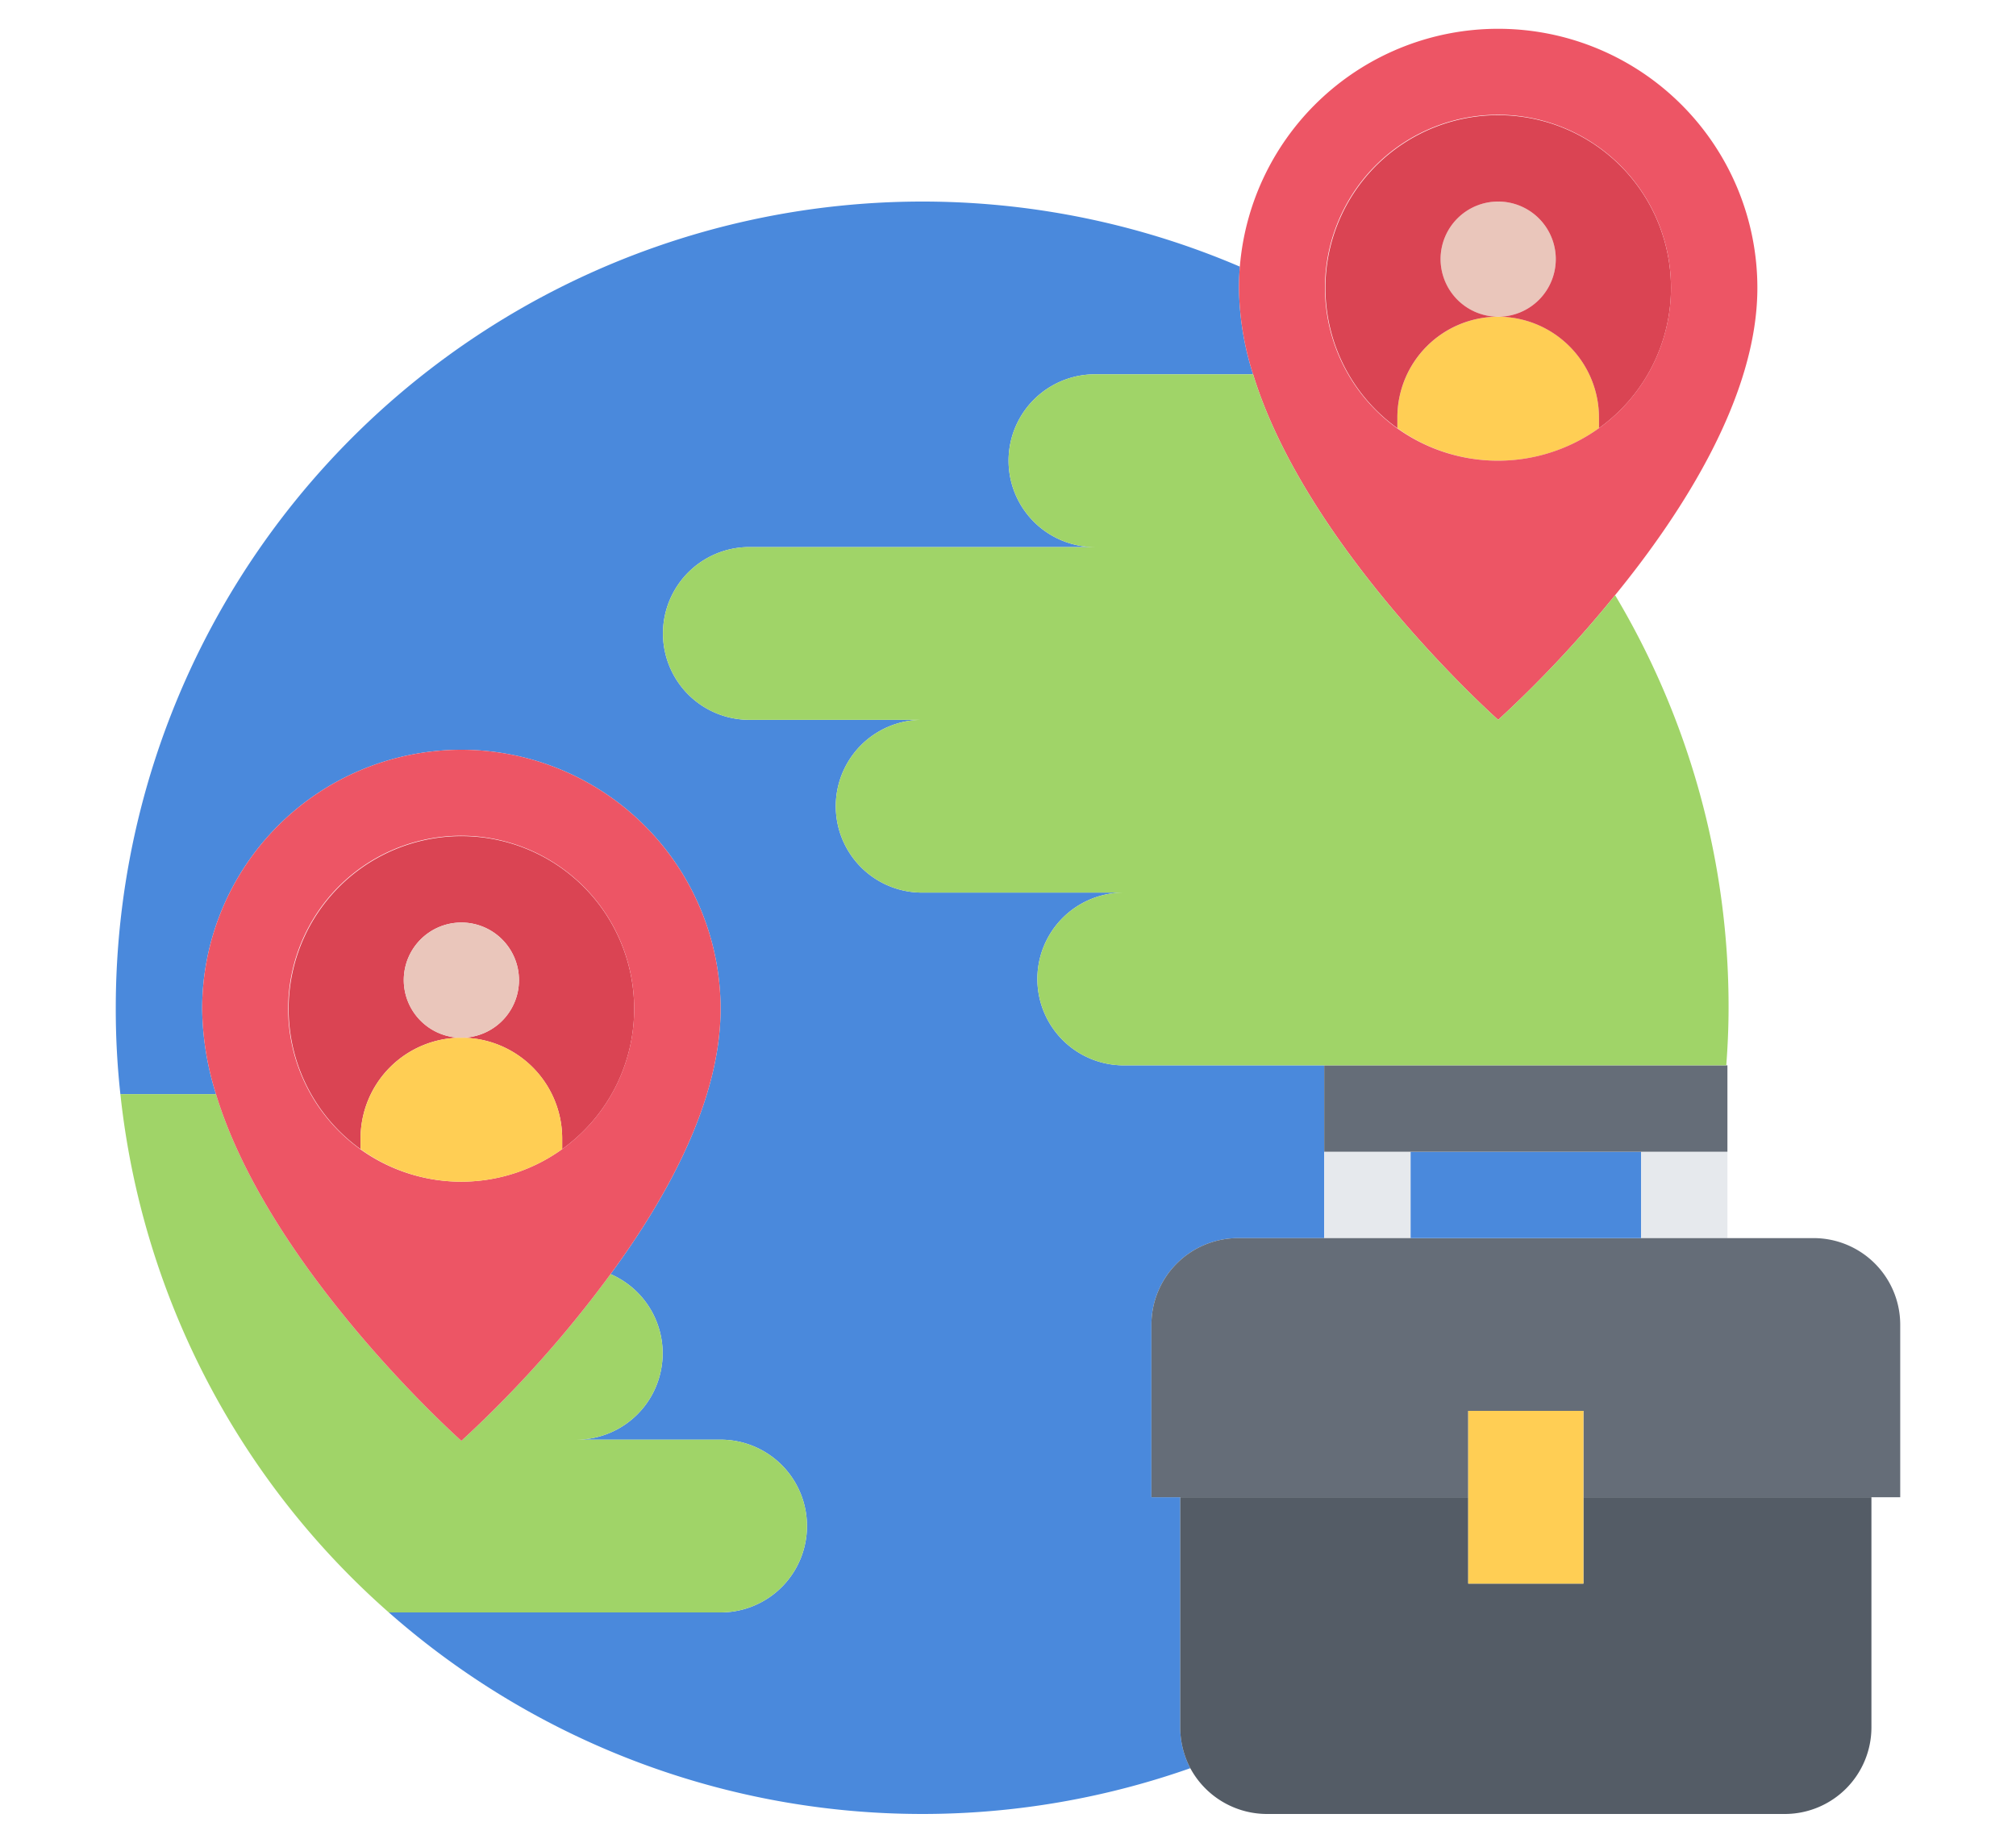 <svg xmlns="http://www.w3.org/2000/svg" viewBox="0 0 64 64" width="70" xml:space="preserve"><path d="M53.98 40h3v3h-3z" fill="#e6e9ed" data-original="#e6e9ed"/><path d="M38.33 61.41A28.016 28.016 0 0 1 10.5 56h11.52a3 3 0 0 0 0-6h-5.01a2.998 2.998 0 0 0 1.19-5.75c2.01-2.73 3.82-6.07 3.82-9.21a9 9 0 0 0-18 0A10.23 10.23 0 0 0 4.5 38H1.18a27.016 27.016 0 0 1-.16-3A28.008 28.008 0 0 1 40.05 9.26c-.02.24-.03.49-.03.74a10.175 10.175 0 0 0 .49 3h-5.49a3 3 0 0 0 0 6h-12a3 3 0 1 0 0 6h6a3 3 0 1 0 0 6h7a3 3 0 0 0 0 6h6.96v6h-3a3.009 3.009 0 0 0-3 3v6h1v8a3.065 3.065 0 0 0 .35 1.41z" fill="#4a89dc" data-original="#4a89dc"/><path d="M22.02 50a3 3 0 0 1 0 6H10.5a27.924 27.924 0 0 1-9.32-18H4.5c1.86 6.12 8.52 12.04 8.52 12.04a40.217 40.217 0 0 0 5.18-5.79A2.998 2.998 0 0 1 17.01 50z" fill="#a0d468" data-original="#a0d468"/><path d="M19.02 35.04a5.993 5.993 0 0 1-2.5 4.87v-.37a3.504 3.504 0 0 0-3.5-3.5 2 2 0 1 0-2-2 2.006 2.006 0 0 0 2 2 3.497 3.497 0 0 0-3.5 3.5v.37a5.999 5.999 0 1 1 9.5-4.87z" fill="#da4453" data-original="#da4453"/><path d="M13.02 26.04a9 9 0 0 1 9 9c0 3.14-1.81 6.48-3.82 9.21a40.217 40.217 0 0 1-5.18 5.79S6.36 44.12 4.5 38a10.23 10.23 0 0 1-.48-2.96 9 9 0 0 1 9-9zm6 9a6.007 6.007 0 1 0-2.5 4.87 6.005 6.005 0 0 0 2.5-4.87z" fill="#ed5565" data-original="#ed5565"/><path d="M42.98 40h3v3h-3z" fill="#e6e9ed" data-original="#e6e9ed"/><path d="M16.52 39.54v.37a5.985 5.985 0 0 1-7 0v-.37a3.5 3.5 0 0 1 7 0z" fill="#ffce54" data-original="#ffce54"/><circle cx="13.02" cy="34.04" fill="#eac6bb" r="2" data-original="#eac6bb"/><path d="M62.98 46v6h-11v-3h-4v3h-11v-6a3.009 3.009 0 0 1 3-3h20a3.009 3.009 0 0 1 3 3z" fill="#656d78" data-original="#656d78"/><path d="M38.33 61.41a3.065 3.065 0 0 1-.35-1.41v-8h10v3h4v-3h10v8a3.009 3.009 0 0 1-3 3h-18a3.028 3.028 0 0 1-2.65-1.59z" fill="#545c66" data-original="#545c66"/><path d="M45.98 40h8v3h-8z" fill="#4a89dc" data-original="#4a89dc"/><path d="M56.98 37v3h-14v-3h13.96z" fill="#656d78" data-original="#656d78"/><path d="M51.98 52v3h-4v-6h4zM52.52 14.5v.37a5.985 5.985 0 0 1-7 0v-.37a3.5 3.5 0 0 1 7 0z" fill="#ffce54" data-original="#ffce54"/><circle cx="49.02" cy="9" fill="#eac6bb" r="2" data-original="#eac6bb"/><path d="M55.02 10a5.993 5.993 0 0 1-2.5 4.87v-.37a3.504 3.504 0 0 0-3.5-3.5 2 2 0 1 0-2-2 2.006 2.006 0 0 0 2 2 3.497 3.497 0 0 0-3.5 3.5v.37a5.999 5.999 0 1 1 9.5-4.87z" fill="#da4453" data-original="#da4453"/><path d="M55.02 10a6.007 6.007 0 1 0-2.5 4.87 6.005 6.005 0 0 0 2.5-4.87zm-6-9a9 9 0 0 1 9 9c0 3.73-2.55 7.74-4.94 10.67A40.415 40.415 0 0 1 49.02 25s-6.64-5.9-8.51-12a10.175 10.175 0 0 1-.49-3c0-.25.01-.5.03-.74A9 9 0 0 1 49.02 1z" fill="#ed5565" data-original="#ed5565"/><path d="M35.02 19a3 3 0 0 1 0-6h5.49c1.87 6.1 8.51 12 8.51 12a40.415 40.415 0 0 0 4.06-4.33A27.877 27.877 0 0 1 57.02 35c0 .67-.03 1.34-.08 2H36.02a3 3 0 0 1 0-6h-7a3 3 0 1 1 0-6h-6a3 3 0 1 1 0-6z" fill="#a0d468" data-original="#a0d468"/></svg>